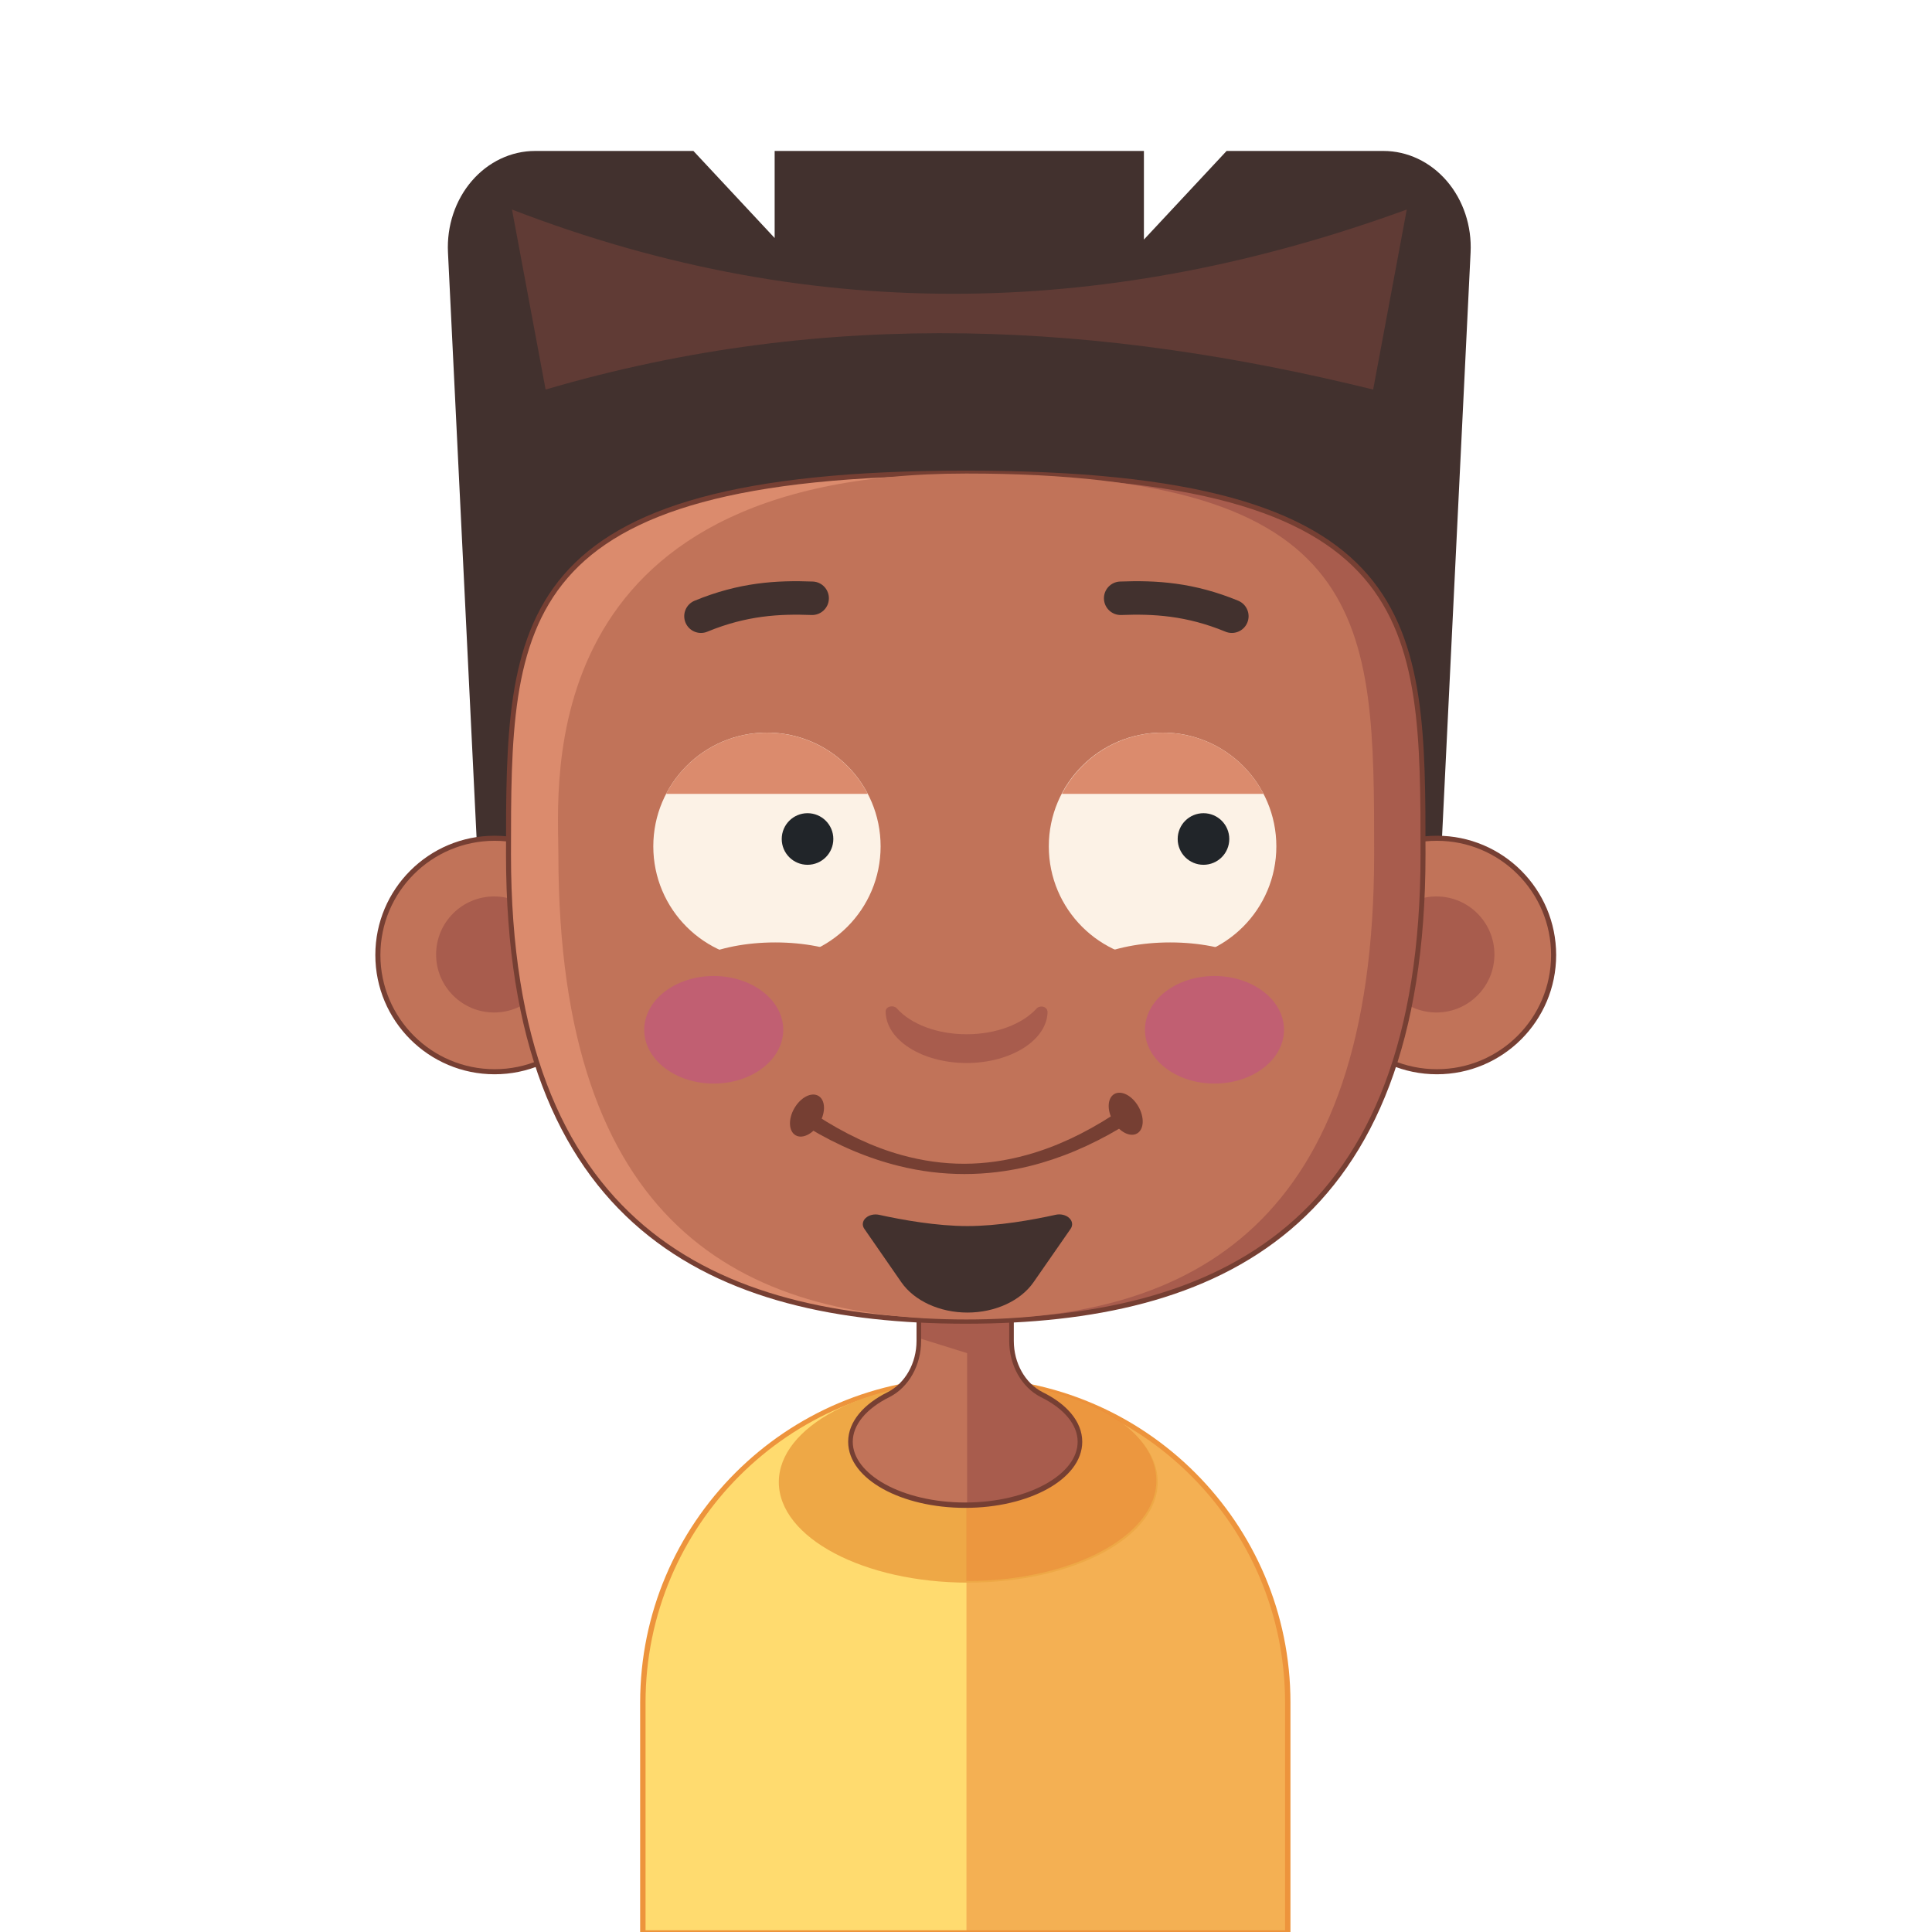<?xml version="1.0" encoding="UTF-8" standalone="no"?>
<!DOCTYPE svg PUBLIC "-//W3C//DTD SVG 1.1//EN" "http://www.w3.org/Graphics/SVG/1.1/DTD/svg11.dtd">
<svg width="100%" height="100%" viewBox="0 0 512 512" version="1.1" xmlns="http://www.w3.org/2000/svg" xmlns:xlink="http://www.w3.org/1999/xlink" xml:space="preserve" xmlns:serif="http://www.serif.com/" style="fill-rule:evenodd;clip-rule:evenodd;stroke-linecap:round;stroke-linejoin:round;stroke-miterlimit:1.5;">
    <g id="Boy-1" serif:id="Boy 1" transform="matrix(2.535,0,0,2.535,-313.013,144.614)">
        <g>
            <g transform="matrix(0.925,0,0,0.802,66.187,-59.959)">
                <path d="M207.473,225.556C207.473,202.342 191.143,183.494 171.03,183.494C150.916,183.494 134.587,202.342 134.587,225.556L134.587,255.547L207.473,255.547L207.473,225.556Z" style="fill:rgb(255,219,111);"/>
                <clipPath id="_clip1">
                    <path d="M207.473,225.556C207.473,202.342 191.143,183.494 171.03,183.494C150.916,183.494 134.587,202.342 134.587,225.556L134.587,255.547L207.473,255.547L207.473,225.556Z"/>
                </clipPath>
                <g clip-path="url(#_clip1)">
                    <g transform="matrix(0.814,0,0,1.065,83.271,15.518)">
                        <rect x="107.972" y="158.108" width="48.45" height="71.28" style="fill:rgb(235,134,57);fill-opacity:0.5;"/>
                    </g>
                </g>
                <path d="M207.473,225.556C207.473,202.342 191.143,183.494 171.03,183.494C150.916,183.494 134.587,202.342 134.587,225.556L134.587,255.547L207.473,255.547L207.473,225.556Z" style="fill:none;stroke:rgb(237,148,60);stroke-width:0.61px;"/>
            </g>
            <g transform="matrix(1.288,0,0,1.67,2.571,-212.529)">
                <ellipse cx="172.461" cy="185.881" rx="15.377" ry="6.294" style="fill:rgb(238,168,70);"/>
            </g>
            <g transform="matrix(0.394,0,0,0.394,123.462,-57.04)">
                <path d="M265.268,366.564C288.88,368.737 306.858,379.674 306.858,392.822C306.858,407.53 284.359,419.472 256.647,419.472L256.445,419.471L256.445,366.564L265.268,366.564Z" style="fill:rgb(235,134,57);fill-opacity:0.5;"/>
            </g>
            <g transform="matrix(0.86,0,0,1,78.384,-100.567)">
                <path d="M175.391,183.698C175.391,186.133 176.832,188.338 179.062,189.316C181.916,190.522 183.71,192.285 183.71,194.245C183.71,197.903 177.46,200.873 169.762,200.873C162.064,200.873 155.814,197.903 155.814,194.245C155.814,192.285 157.609,190.522 160.459,189.308C162.686,188.332 164.125,186.13 164.125,183.698C164.134,176.696 164.134,163.956 164.134,163.956L175.391,163.956L175.391,183.698Z" style="fill:rgb(193,115,89);"/>
                <clipPath id="_clip2">
                    <path d="M175.391,183.698C175.391,186.133 176.832,188.338 179.062,189.316C181.916,190.522 183.71,192.285 183.71,194.245C183.71,197.903 177.46,200.873 169.762,200.873C162.064,200.873 155.814,197.903 155.814,194.245C155.814,192.285 157.609,190.522 160.459,189.308C162.686,188.332 164.125,186.13 164.125,183.698C164.134,176.696 164.134,163.956 164.134,163.956L175.391,163.956L175.391,183.698Z"/>
                </clipPath>
                <g clip-path="url(#_clip2)">
                    <g transform="matrix(1.019,0.273,-0.259,0.966,48.598,-39.247)">
                        <rect x="159.572" y="177.268" width="18.851" height="7.881" style="fill:rgb(168,92,77);"/>
                    </g>
                    <g transform="matrix(4.32538e-16,2.671,-2.099,0.136,558.624,-277.917)">
                        <rect x="159.572" y="177.268" width="18.851" height="7.881" style="fill:rgb(168,92,77);"/>
                    </g>
                </g>
                <path d="M175.391,183.698C175.391,186.133 176.832,188.338 179.062,189.316C181.916,190.522 183.71,192.285 183.71,194.245C183.71,197.903 177.46,200.873 169.762,200.873C162.064,200.873 155.814,197.903 155.814,194.245C155.814,192.285 157.609,190.522 160.459,189.308C162.686,188.332 164.125,186.13 164.125,183.698C164.134,176.696 164.134,163.956 164.134,163.956L175.391,163.956L175.391,183.698Z" style="fill:none;stroke:rgb(118,63,51);stroke-width:0.56px;"/>
            </g>
        </g>
        <g>
            <g transform="matrix(1,0,0,1,-437.756,-77.512)">
                <path d="M633.723,36.246L642.215,45.347L642.215,36.246L680.818,36.246L680.818,45.51L689.462,36.246L705.861,36.246C708.365,36.246 710.759,37.382 712.482,39.386C714.204,41.391 715.103,44.088 714.969,46.846C713.779,71.201 710.952,129.08 710.952,129.08L612.081,129.08C612.081,129.08 609.254,71.201 608.064,46.846C607.929,44.088 608.829,41.391 610.551,39.386C612.274,37.382 614.668,36.246 617.172,36.246L633.723,36.246Z" style="fill:rgb(66,49,46);"/>
            </g>
            <g transform="matrix(0.875,0,0,1,-355.056,-81.988)">
                <path d="M608.064,46.846C644.771,59.248 680.272,57.913 714.969,46.846L710.952,65.665C678.765,58.725 646.005,56.943 612.081,65.665L608.064,46.846Z" style="fill:rgb(96,59,53);"/>
            </g>
            <g transform="matrix(1,0,0,1,252.712,-14.439)">
                <g transform="matrix(1,0,0,1,0,6.335)">
                    <g transform="matrix(1,0,0,1,-101.982,-82.005)">
                        <circle cx="122.959" cy="132.898" r="12.204" style="fill:rgb(193,115,89);stroke:rgb(118,63,51);stroke-width:0.53px;"/>
                    </g>
                    <g transform="matrix(0.497,0,0,0.497,-40.184,-15.213)">
                        <circle cx="122.959" cy="132.898" r="12.204" style="fill:rgb(168,92,77);"/>
                    </g>
                </g>
                <g transform="matrix(1,0,0,1,-98.506,6.335)">
                    <g transform="matrix(1,0,0,1,-101.982,-82.005)">
                        <circle cx="122.959" cy="132.898" r="12.204" style="fill:rgb(193,115,89);stroke:rgb(118,63,51);stroke-width:0.53px;"/>
                    </g>
                    <g transform="matrix(0.497,0,0,0.497,-40.184,-15.213)">
                        <circle cx="122.959" cy="132.898" r="12.204" style="fill:rgb(168,92,77);"/>
                    </g>
                </g>
            </g>
            <g transform="matrix(1,0,0,1.006,54.454,-101.036)">
                <path d="M169.983,92.892C217.786,92.892 217.786,108.288 217.786,132.531C217.786,171.258 196.366,181.023 169.983,181.023C143.6,181.023 122.181,171.258 122.181,132.531C122.181,108.288 122.181,92.892 169.983,92.892Z" style="fill:rgb(168,92,77);"/>
                <clipPath id="_clip3">
                    <path d="M169.983,92.892C217.786,92.892 217.786,108.288 217.786,132.531C217.786,171.258 196.366,181.023 169.983,181.023C143.6,181.023 122.181,171.258 122.181,132.531C122.181,108.288 122.181,92.892 169.983,92.892Z"/>
                </clipPath>
                <g clip-path="url(#_clip3)">
                    <g transform="matrix(1,0,0,1,62.055,19.439)">
                        <rect x="50.041" y="43.786" width="57.94" height="121.023" style="fill:rgb(219,139,109);"/>
                    </g>
                </g>
                <path d="M169.983,92.892C217.786,92.892 217.786,108.288 217.786,132.531C217.786,171.258 196.366,181.023 169.983,181.023C143.6,181.023 122.181,171.258 122.181,132.531C122.181,108.288 122.181,92.892 169.983,92.892Z" style="fill:none;stroke:rgb(118,63,51);stroke-width:0.52px;"/>
            </g>
            <g transform="matrix(0.892,0,0,1.003,72.865,-100.675)">
                <path d="M169.983,92.853C217.786,92.853 217.786,108.288 217.786,132.531C217.786,171.258 196.366,181.023 169.983,181.023C143.6,181.023 122.181,171.258 122.181,132.531C122.181,125.402 118.73,92.853 169.983,92.853Z" style="fill:rgb(193,115,89);"/>
            </g>
            <g transform="matrix(0.912,0,0,0.912,27.58,0.937)">
                <g transform="matrix(1,2.77556e-17,-2.77556e-17,1,2.192,-7.10543e-14)">
                    <g transform="matrix(1,1.04616e-17,7.60616e-18,1.001,-195.777,-81.253)">
                        <circle cx="386.649" cy="114.577" r="13.028" style="fill:rgb(252,242,230);"/>
                    </g>
                    <g transform="matrix(1.096,-3.04204e-17,3.04204e-17,1.096,-246.993,-89.944)">
                        <path d="M388.967,107.082C390.952,103.281 394.93,100.684 399.508,100.684C404.087,100.684 408.064,103.281 410.049,107.082L388.967,107.082Z" style="fill:rgb(219,139,109);"/>
                    </g>
                    <g transform="matrix(0.227,1.39614e-33,-1.39614e-33,0.227,107.754,6.584)">
                        <circle cx="386.649" cy="114.577" r="13.028" style="fill:rgb(33,37,41);"/>
                    </g>
                </g>
                <g transform="matrix(1,-2.77556e-17,2.77556e-17,1,47.579,-2.84217e-14)">
                    <g transform="matrix(1.001,-1.04311e-17,-7.58399e-18,1.001,-196.201,-81.253)">
                        <circle cx="386.649" cy="114.577" r="13.028" style="fill:rgb(252,242,230);"/>
                    </g>
                    <g transform="matrix(1.096,3.04204e-17,-3.04204e-17,1.096,-247.011,-89.944)">
                        <path d="M388.967,107.082C390.952,103.281 394.93,100.684 399.508,100.684C404.087,100.684 408.064,103.281 410.049,107.082L388.967,107.082Z" style="fill:rgb(219,139,109);"/>
                    </g>
                    <g transform="matrix(0.227,-1.39614e-33,1.39614e-33,0.227,107.754,6.584)">
                        <circle cx="386.649" cy="114.577" r="13.028" style="fill:rgb(33,37,41);"/>
                    </g>
                </g>
            </g>
            <g transform="matrix(1,0,0,1,-0.192,-0.084)">
                <g transform="matrix(0.72,0,0,0.605,-85.518,-47.575)">
                    <path d="M393.242,93.634C398.945,90.831 403.75,90.542 408.364,90.752C409.705,90.812 410.834,89.566 410.885,87.97C410.936,86.375 409.889,85.03 408.549,84.969C403.31,84.732 397.862,85.103 391.386,88.286C390.147,88.896 389.556,90.589 390.068,92.065C390.58,93.541 392.002,94.244 393.242,93.634Z" style="fill:rgb(66,49,46);"/>
                </g>
                <g transform="matrix(-0.72,0,0,0.605,534.913,-47.575)">
                    <path d="M391.386,88.286C397.862,85.103 403.31,84.732 408.549,84.969C409.889,85.03 410.936,86.375 410.885,87.97C410.834,89.566 409.705,90.812 408.364,90.752C403.75,90.542 398.945,90.831 393.242,93.634C392.002,94.244 390.58,93.541 390.068,92.065C389.556,90.589 390.147,88.896 391.386,88.286Z" style="fill:rgb(66,49,46);"/>
                </g>
            </g>
            <g transform="matrix(1,0,0,1,-195.777,-77.755)">
                <ellipse cx="400.298" cy="124.355" rx="11.107" ry="5.125" style="fill:rgb(193,115,89);"/>
            </g>
            <g transform="matrix(1,0,0,1,-154.494,-77.755)">
                <ellipse cx="400.298" cy="124.355" rx="11.107" ry="5.125" style="fill:rgb(193,115,89);"/>
            </g>
            <g transform="matrix(1.273,0,0,1,-299.272,-79.882)">
                <path d="M417.196,128.292C417.31,128.107 417.533,128.02 417.743,128.079C417.952,128.139 418.096,128.33 418.096,128.547C418.117,128.548 418.117,128.549 418.117,128.549C418.117,131.537 415.137,133.962 411.468,133.962C407.798,133.962 404.819,131.537 404.819,128.549C404.819,128.549 404.819,128.548 404.819,128.547C404.82,128.321 404.97,128.122 405.188,128.061C405.406,127.999 405.638,128.089 405.757,128.281C406.897,129.887 409.03,130.957 411.468,130.957C413.906,130.957 416.039,129.887 417.196,128.292Z" style="fill:rgb(168,92,77);"/>
            </g>
            <g transform="matrix(1,0,0,1,7.55,-5.023)">
                <g transform="matrix(0.875,0,0,1,-148.542,-84.148)">
                    <ellipse cx="387.524" cy="139.779" rx="8.305" ry="5.623" style="fill:rgb(193,95,114);"/>
                </g>
                <g transform="matrix(0.875,0,0,1,-96.194,-84.148)">
                    <ellipse cx="387.524" cy="139.779" rx="8.305" ry="5.623" style="fill:rgb(193,95,114);"/>
                </g>
            </g>
            <g transform="matrix(1.311,3.81008e-17,-3.81008e-17,-1,-325.329,237.138)">
                <path d="M414.21,160.142C415.244,158.19 417.273,156.969 419.482,156.969C421.691,156.969 423.72,158.19 424.754,160.142C425.868,162.244 426.939,164.265 427.712,165.725C427.904,166.089 427.861,166.532 427.602,166.852C427.344,167.171 426.919,167.305 426.524,167.193C424.64,166.644 421.922,166.011 419.482,166.011C417.042,166.011 414.324,166.644 412.439,167.187C412.046,167.3 411.623,167.166 411.366,166.848C411.109,166.531 411.066,166.09 411.258,165.729C412.025,164.265 413.096,162.244 414.21,160.142Z" style="fill:rgb(66,49,46);"/>
            </g>
            <g transform="matrix(1.619,0,0,1.619,-240.439,-168.594)">
                <path d="M276.959,141.715C278.923,142.893 280.882,143.708 282.83,144.189C284.242,144.539 285.648,144.707 287.055,144.707C288.461,144.707 289.868,144.54 291.28,144.19C293.229,143.706 295.187,142.888 297.151,141.715C297.376,141.576 297.445,141.279 297.305,141.054C297.166,140.829 296.869,140.759 296.644,140.899C294.798,142.091 292.951,142.958 291.092,143.472C289.749,143.844 288.402,144.041 287.054,144.044C285.706,144.046 284.357,143.857 283.014,143.487C281.155,142.975 279.312,142.102 277.469,140.9C277.244,140.76 276.948,140.828 276.807,141.053C276.666,141.277 276.735,141.574 276.959,141.715Z" style="fill:rgb(118,63,51);"/>
            </g>
            <g transform="matrix(0.866,-0.5,0.779,1.35,-246.672,88.258)">
                <circle cx="436.971" cy="140.453" r="1.527" style="fill:rgb(118,63,51);"/>
            </g>
            <g transform="matrix(-0.866,-0.5,-0.779,1.35,695.669,88.449)">
                <circle cx="436.971" cy="140.453" r="1.527" style="fill:rgb(118,63,51);"/>
            </g>
        </g>
    </g>
</svg>
